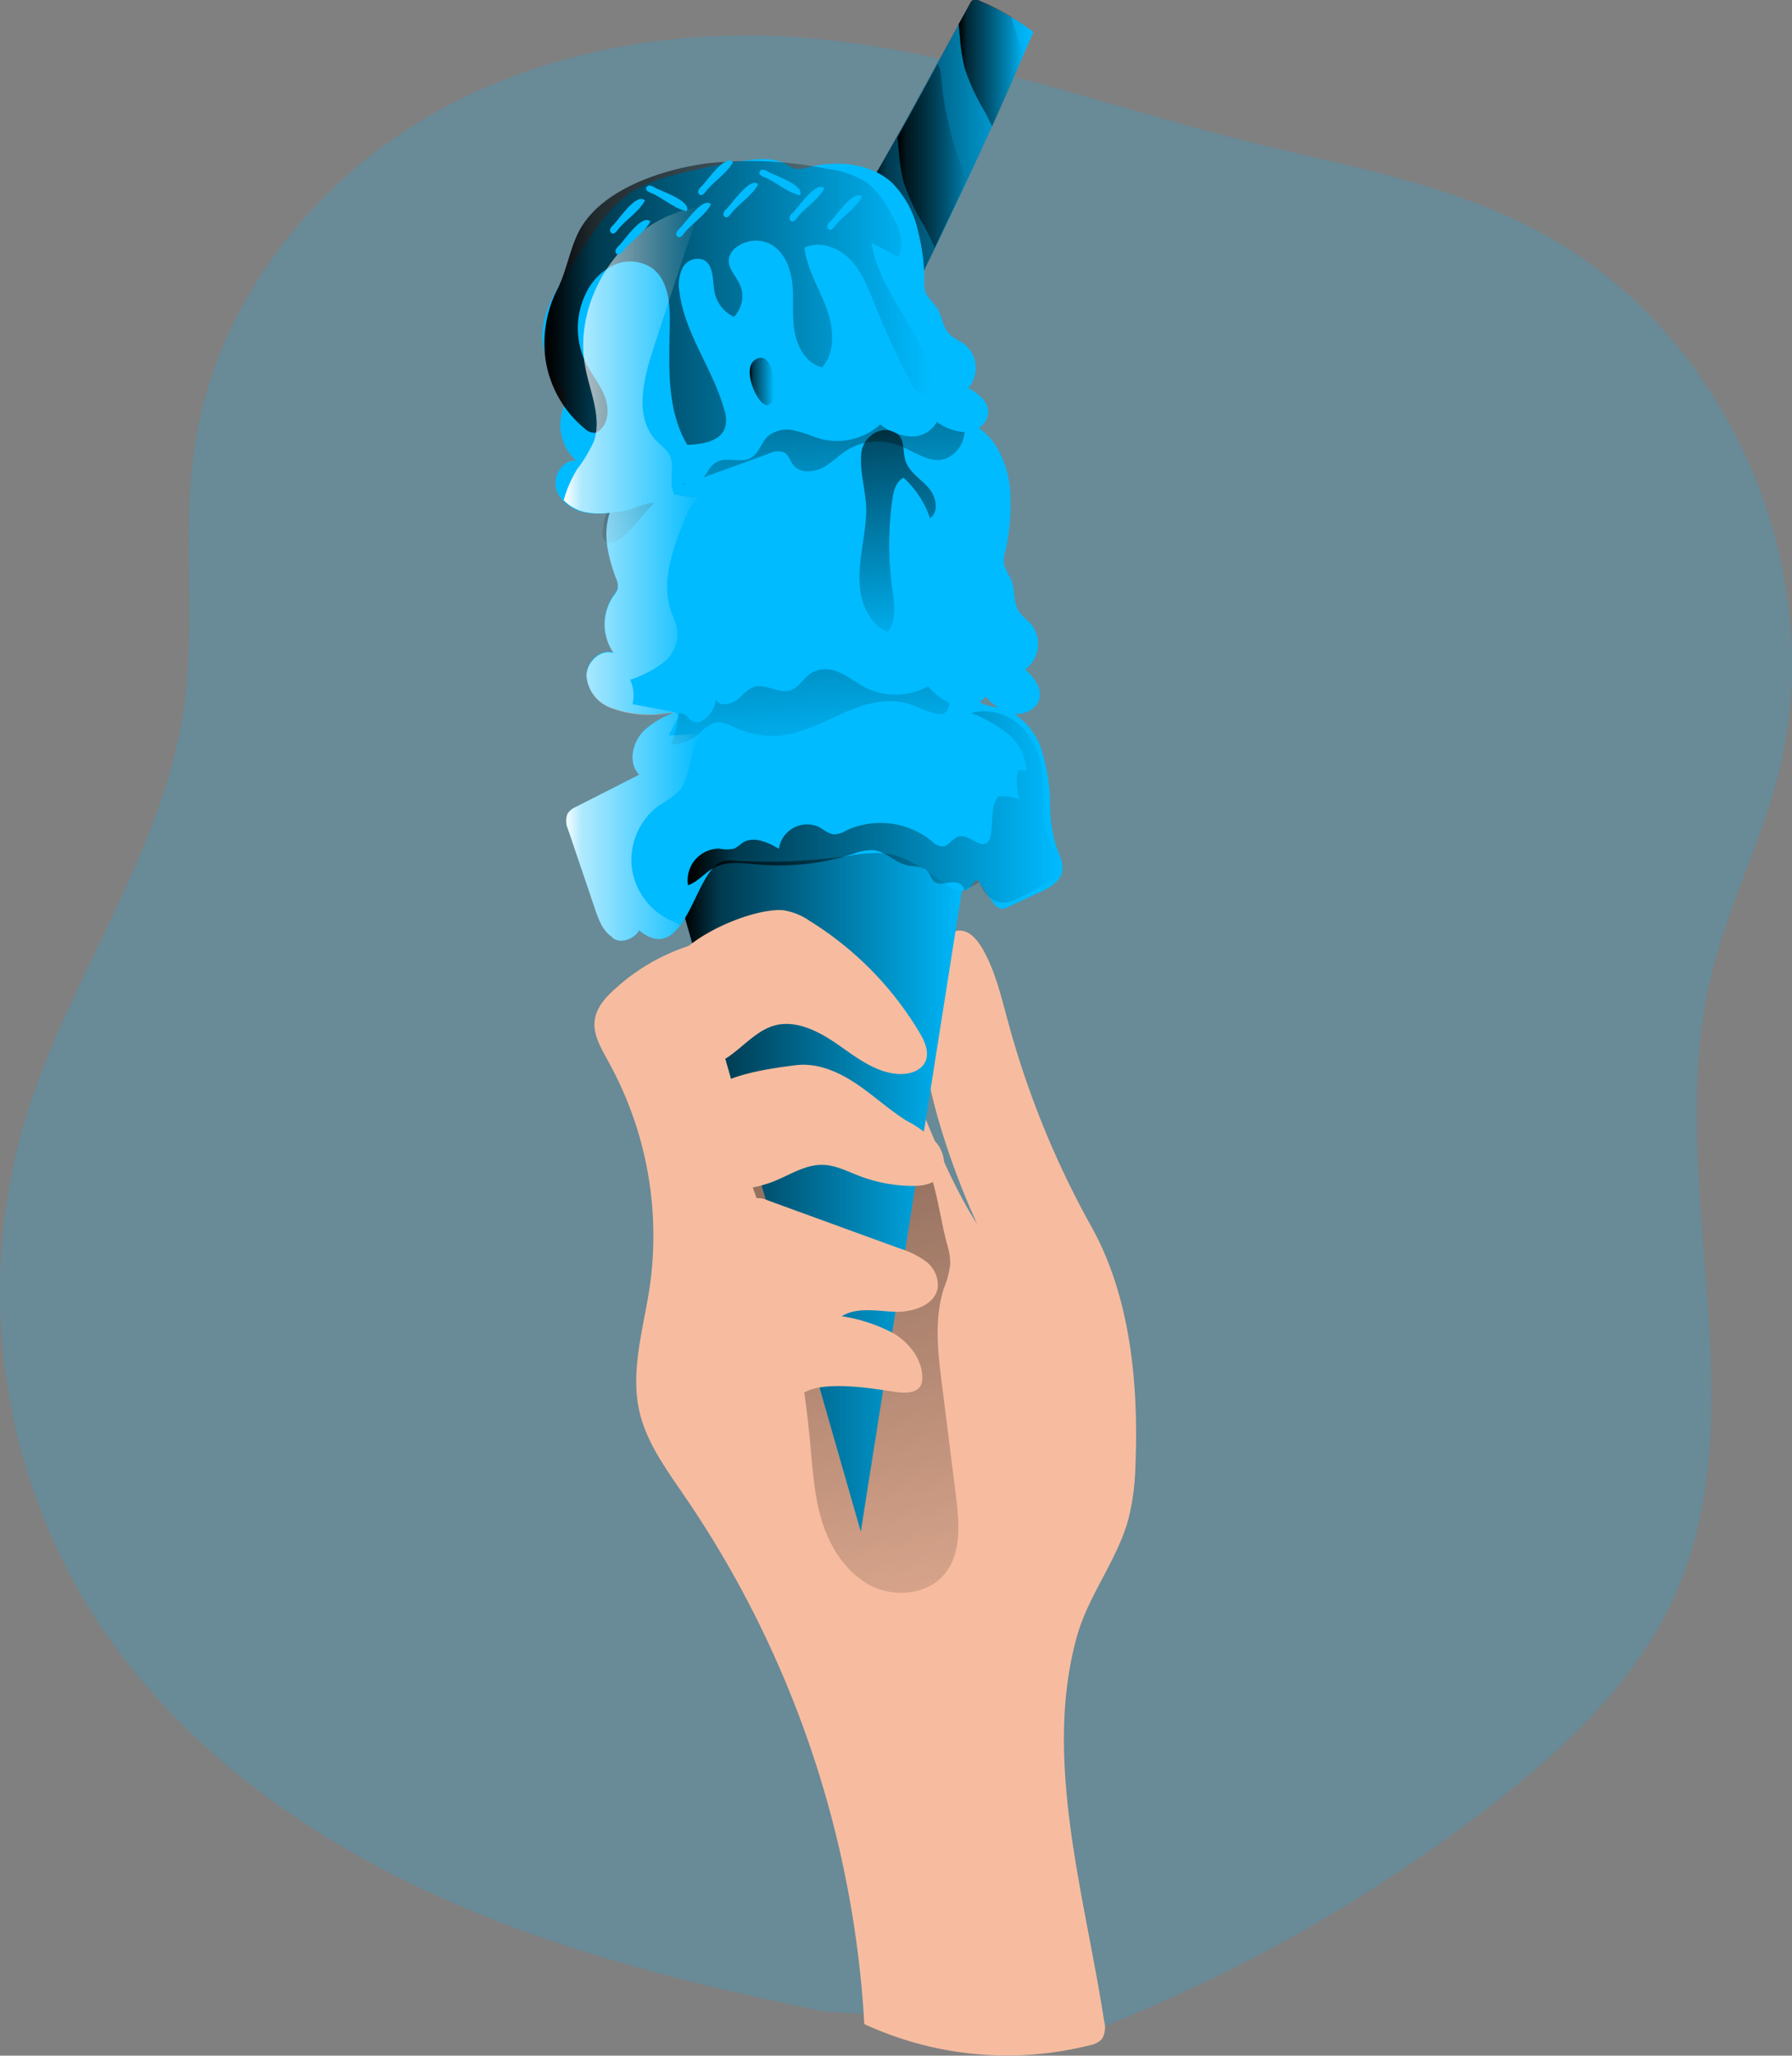 <svg id="Layer_1" data-name="Layer 1" xmlns="http://www.w3.org/2000/svg" xmlns:xlink="http://www.w3.org/1999/xlink" viewBox="0 0 264.91 303.75"><rect x="0" y="0" width="264.91" height="303.75" fill="#808080" stroke="none"/><defs><linearGradient id="linear-gradient" x1="207" y1="39.86" x2="231.86" y2="39.86" gradientUnits="userSpaceOnUse"><stop offset="0.01"/><stop offset="0.13" stop-opacity="0.69"/><stop offset="1" stop-opacity="0"/></linearGradient><linearGradient id="linear-gradient-2" x1="184.34" y1="101.71" x2="221.65" y2="283.51" xlink:href="#linear-gradient"/><linearGradient id="linear-gradient-3" x1="179.94" y1="192.49" x2="221.95" y2="192.49" xlink:href="#linear-gradient"/><linearGradient id="linear-gradient-4" x1="195.07" y1="76.33" x2="199.23" y2="133.09" xlink:href="#linear-gradient"/><linearGradient id="linear-gradient-5" x1="180.71" y1="138" x2="236.08" y2="138" xlink:href="#linear-gradient"/><linearGradient id="linear-gradient-6" x1="193.18" y1="54.73" x2="195.76" y2="103.75" xlink:href="#linear-gradient"/><linearGradient id="linear-gradient-7" x1="159.54" y1="63.51" x2="216.86" y2="63.51" xlink:href="#linear-gradient"/><linearGradient id="linear-gradient-8" x1="189.92" y1="75.14" x2="193.56" y2="75.14" xlink:href="#linear-gradient"/><linearGradient id="linear-gradient-9" x1="162.32" y1="103.53" x2="182.98" y2="103.53" gradientUnits="userSpaceOnUse"><stop offset="0.01" stop-color="#fff"/><stop offset="0.13" stop-color="#fff" stop-opacity="0.69"/><stop offset="1" stop-color="#fff" stop-opacity="0"/></linearGradient><linearGradient id="linear-gradient-10" x1="208.63" y1="72.78" x2="213.79" y2="116.24" xlink:href="#linear-gradient"/><linearGradient id="linear-gradient-11" x1="211.74" y1="41.86" x2="221.98" y2="41.86" xlink:href="#linear-gradient"/><linearGradient id="linear-gradient-12" x1="220.83" y1="28.1" x2="230.39" y2="28.1" xlink:href="#linear-gradient"/></defs><title>14</title><path d="M241.63,318.46a235.58,235.58,0,0,0,57.83-32.87c11.1-8.59,21.71-18.56,27.37-31.41,12.36-28.09-1.94-61.29,5.21-91.14,2.41-10.08,7.21-19.45,9.84-29.47,8.06-30.73-7.51-66-35.64-80.76-13.27-7-28.32-9.53-42.86-13.17-22.32-5.59-44.19-13.94-67.15-15.41C176.7,23,156.55,27,140,37.45s-29.11,27.69-32.09,47c-2,12.85.2,26.06-1.65,38.93-3.11,21.61-17.14,40-23.48,60.91a89.39,89.39,0,0,0,9.33,71.88c11.2,18.16,28.77,31.77,48,41.06s40.09,14.56,61,18.81" transform="translate(-79.09 -18.78)" fill="#00bbff" opacity="0.18" style="isolation:isolate"/><path d="M222.44,19.45a1.23,1.23,0,0,1,.59-.64,1.19,1.19,0,0,1,.82.13,36.27,36.27,0,0,1,8,4.56q-8.09,19-17.26,37.42c-.19.4-6.23-7.58-6.64-8.44-1.82-3.82-.83-5.51,1.14-8.93C213.68,35.6,218,27.48,222.44,19.45Z" transform="translate(-79.09 -18.78)" fill="#00bbff"/><path d="M231.86,23.5c-.48,1.13-1,2.27-1.47,3.4q-2.26,5.3-4.64,10.53-1.12,2.46-2.26,4.94h0q-2.33,5-4.73,10-2,4.28-4.15,8.51c-.2.4-6.24-7.58-6.65-8.44-1.82-3.83-.84-5.51,1.14-8.92,1.41-2.44,2.78-4.9,4.16-7.36l5.94-10.85h0c1.08-2,2.15-3.93,3.24-5.89a3,3,0,0,1,.18-.3.92.92,0,0,1,.42-.33,1.16,1.16,0,0,1,.81.11,36.62,36.62,0,0,1,8,4.57Z" transform="translate(-79.09 -18.78)" fill="url(#linear-gradient)"/><path d="M223.56,199.68a112.72,112.72,0,0,1-5.85-15.81c-.5-1.78-.94-3.56-1.32-5.37-1.32-6.39-1.64-13.29,1.11-19.21.66-1.41,1.75-2.92,3.31-3s2.72,1.31,3.5,2.64c1.92,3.32,2.79,7.13,3.8,10.83a134.29,134.29,0,0,0,12.33,30.29c5.84,10.47,7,23.55,6.49,35.53a34.91,34.91,0,0,1-1.07,7.82c-1.69,6-5.86,11.11-7.55,17.12-5.1,18.15,1.14,38.25,4,56.88a3.38,3.38,0,0,1-.33,2.68,3.24,3.24,0,0,1-1.82.92,50.28,50.28,0,0,1-33.3-3.14A153.54,153.54,0,0,0,180.39,240c-2.73-4-5.71-8-6.78-12.67-1.37-6.05.62-12.28,1.53-18.41A53.09,53.09,0,0,0,169,175.6c-1-1.88-2.26-3.88-2-6,.24-2,1.69-3.54,3.17-4.84a29.79,29.79,0,0,1,18.1-7.61,23.48,23.48,0,0,1,18.05,7.09c4.68,5.06,6.55,12,9,18.42C217.57,188.14,220.34,194.74,223.56,199.68Z" transform="translate(-79.09 -18.78)" fill="#f7bc9f"/><path d="M219.08,202.56a10.16,10.16,0,0,1,.49,3,13.74,13.74,0,0,1-.95,3.58c-1.46,4.56-.88,9.48-.28,14.23l2.07,16.49c.5,4,.85,8.48-1.72,11.55s-7.48,3.48-11,1.6-5.87-5.55-7.07-9.39-1.41-7.9-1.79-11.9a150,150,0,0,0-9.14-39.29c-1.73-4.55-3.7-9.62-1.83-14.12a3.28,3.28,0,0,1,1.27-1.69c1-.6,2.27-.24,3.37.14a98.9,98.9,0,0,1,19.6,9C217.24,188.92,217.55,197,219.08,202.56Z" transform="translate(-79.09 -18.78)" fill="url(#linear-gradient-2)"/><path d="M179.94,153l26.4,92.09L222,145.88S186.1,128.41,179.94,153Z" transform="translate(-79.09 -18.78)" fill="#00bbff"/><path d="M179.94,153l26.4,92.09L222,145.88S186.1,128.41,179.94,153Z" transform="translate(-79.09 -18.78)" fill="url(#linear-gradient-3)"/><path d="M194.87,153.28a9.16,9.16,0,0,1,3.92,1.58A48.83,48.83,0,0,1,215,171.32c.78,1.31,1.51,2.9.9,4.29s-2.34,1.93-3.86,1.87c-3.43-.14-6.33-2.44-9.15-4.4s-6.3-3.74-9.57-2.69c-3.92,1.26-6.52,6.28-10.6,5.74-5.59-.75-6.33-10.51-4.41-14.54C180.34,157.19,190.38,152.9,194.87,153.28Z" transform="translate(-79.09 -18.78)" fill="#f7bc9f"/><path d="M196.72,176.18c3.1-.39,6.17.9,8.78,2.62s4.89,3.87,7.53,5.54a17.58,17.58,0,0,1,4.47,3.27c1.19,1.44,1.64,3.71.42,5.11-1,1.1-2.58,1.31-4,1.29a22.14,22.14,0,0,1-7.81-1.48c-1.76-.67-3.5-1.59-5.39-1.63-2.54-.06-4.8,1.45-7.15,2.4a16.75,16.75,0,0,1-5.63,1.21,2.55,2.55,0,0,1-1.47-.24,2.67,2.67,0,0,1-.94-1.22c-1.4-2.94-3.28-9.71-1.31-12.86C185.85,177.54,193.77,176.55,196.72,176.18Z" transform="translate(-79.09 -18.78)" fill="#f7bc9f"/><path d="M211.27,224.43c1.5.23,3.46.3,4-1.09a2.61,2.61,0,0,0,.16-1.07c-.05-2.7-1.94-5.09-4.26-6.48a24.08,24.08,0,0,0-7.65-2.52c2.28-1.4,5.19-.76,7.86-.66s6-1,6.34-3.62A4.37,4.37,0,0,0,216,205.2a13,13,0,0,0-3.87-1.93l-19.51-7.11a3.57,3.57,0,0,0-1.92-.32,3.41,3.41,0,0,0-2,1.82,25.44,25.44,0,0,0,.56,26.34c.94,1.43,2.84,4.41,4.69,4.65,2.51.33,2.14-2.29,3.29-3.53C199.7,222.49,208.09,223.94,211.27,224.43Z" transform="translate(-79.09 -18.78)" fill="#f7bc9f"/><path d="M236.07,147.73c-.36,1.41-1.84,2.22-3.17,2.84l-4.62,2.17a1.92,1.92,0,0,1-1.39.27,1.84,1.84,0,0,1-.85-.72,24.91,24.91,0,0,1-2.28-3.37c-.49-.24-.85.49-1.21.92-.89,1.08-2.62.33-3.77-.49-2.78-2-5.67-4.14-9.07-4.49a21.1,21.1,0,0,0-5.07.37,83.21,83.21,0,0,1-17.06.73,4.23,4.23,0,0,0-2,.21c-2.37,1.16-3.76,6.39-5.92,9.33-1.48,2-3.32,3-6.08.74-.56,1.25-3,2.2-4.06.95-1.34-.92-1.94-2.58-2.46-4.12l-4-11.81A2.87,2.87,0,0,1,163,139a2.74,2.74,0,0,1,1.24-1l9.35-4.75c-1.75-1.76-1-4.92.82-6.63a13.4,13.4,0,0,1,4.12-2.45,1,1,0,0,1,.26-.11c.72-.32,1.44-.61,2.15-.94,5.76-2.69,10.32-7.59,16.22-10a21.84,21.84,0,0,1,25.4,7.7,7,7,0,0,0,1.38,1.68,2.16,2.16,0,0,0,.35.24,7.9,7.9,0,0,0,2.38.57h0a6.81,6.81,0,0,1,2.32.93h0a10.17,10.17,0,0,1,3.92,4.88,27.12,27.12,0,0,1,1.41,8.74,20.47,20.47,0,0,0,.92,6C235.68,145.15,236.4,146.44,236.07,147.73Z" transform="translate(-79.09 -18.78)" fill="#00bbff"/><path d="M178,128.83a6.83,6.83,0,0,0,4.46-1.63,6.29,6.29,0,0,1,2.21-1.62c1.12-.31,2.25.33,3.32.81a12.86,12.86,0,0,0,7,1c3.1-.44,5.91-2,8.78-3.25s6.06-2.26,9.1-1.5c1.49.37,2.85,1.14,4.33,1.53a2.15,2.15,0,0,0,1.46,0c.82-.42.84-1.56.75-2.48l-.79-7.69a5.83,5.83,0,0,0-.45-2,4.77,4.77,0,0,0-2.5-2c-4.16-1.81-8.92-1.4-13.43-.86a43,43,0,0,0-7.39,1.38,46,46,0,0,0-9.49,4.62,9.41,9.41,0,0,0-3.45,2.85,15.37,15.37,0,0,0-2.15,4.56C179.58,123.17,178.89,128.84,178,128.83Z" transform="translate(-79.09 -18.78)" fill="url(#linear-gradient-4)"/><path d="M225.57,142.15a2,2,0,0,1-.45,1.08c-1.09,1.07-2.73-1.19-4.22-.87-1,.21-1.5,1.44-2.47,1.5a2.58,2.58,0,0,1-1.65-.83,12,12,0,0,0-12.64-1.51,3.78,3.78,0,0,1-1.6.55c-.92,0-1.66-.71-2.47-1.13a4.22,4.22,0,0,0-5.84,3.26c-1.67-1-3.8-1.93-5.4-.87a8,8,0,0,1-1.19.84,4.86,4.86,0,0,1-2.18,0,4.68,4.68,0,0,0-4.66,5.42c1.48-.52,2.5-1.89,3.9-2.62,1.94-1,4.27-.64,6.46-.45a35.68,35.68,0,0,0,14-1.55,7.49,7.49,0,0,1,3.08-.57c1.81.21,3.17,1.83,4.95,2.24,1,.23,2.25.1,3,.88.41.45.54,1.13,1,1.52.68.55,1.67.24,2.54.13s2,.37,1.88,1.23l2.26-1.25a5.12,5.12,0,0,0,2.38,2.83c1.36.52,2.85-.19,4.13-.88l3.71-2c.8-.44,1.68-1,1.93-1.84.36-1.24-.68-2.38-1.35-3.48-1.87-3.05-1.06-7-1.43-10.51a11.65,11.65,0,0,0-3.21-7.15,7.75,7.75,0,0,0-7.35-2,21.25,21.25,0,0,1,5.44,3.12,7.17,7.17,0,0,1,2.67,5.47,2.14,2.14,0,0,0-1.2-.08,8,8,0,0,0,.27,4.26,10.36,10.36,0,0,0-2.31-.48c-1.15.18-.83-.18-1.35.87S225.79,140.94,225.57,142.15Z" transform="translate(-79.09 -18.78)" fill="url(#linear-gradient-5)"/><path d="M232.78,121.86c-.28,1.64-2.17,2.6-3.81,2.38h0a5.42,5.42,0,0,1-2.34-.93,10.37,10.37,0,0,1-1.85-1.59,3.27,3.27,0,0,1-.88.78,4.59,4.59,0,0,1-3.61.47,8.5,8.5,0,0,1-4-2.79,9.84,9.84,0,0,1-9,.32c-1.34-.66-2.52-1.61-3.87-2.23a4.66,4.66,0,0,0-4.28-.13c-1.21.72-1.88,2.23-3.22,2.65-1.71.53-3.55-1-5.27-.52-1.11.3-1.82,1.33-2.73,2s-2.49.92-3-.1a4.36,4.36,0,0,1-1.83,3c-1.86,1.08-2-.69-3.29-1a3.18,3.18,0,0,0-.79-.09h-.49c-1.11,0-2.43.31-3.39.25a16.15,16.15,0,0,1-5.94-1.11,5.5,5.5,0,0,1-3.41-4.64c0-2,2-4,4-3.4a7.41,7.41,0,0,1,0-8.43,3.46,3.46,0,0,0,.6-1,2.87,2.87,0,0,0-.28-1.71c-1-2.74-1.78-5.72-1.15-8.58a7.9,7.9,0,0,1,.27-1c1-3,3.34-5.41,5.62-7.67L177,84.7l.43-.43c3-3,6.22-6.12,10.28-7.43a23.71,23.71,0,0,1,6.67-.91,97,97,0,0,1,10.37.24c2.31.17,4.79.49,6.47,2.08a4.42,4.42,0,0,0,1,.84,3.64,3.64,0,0,0,1.77.24A16.11,16.11,0,0,1,223.78,82a10.34,10.34,0,0,1,2.37,2.39,14.83,14.83,0,0,1,2.31,8.22,30.09,30.09,0,0,1-.74,7.56,4.67,4.67,0,0,0-.19,2,11.35,11.35,0,0,0,1,2.14c.69,1.56.28,3.52,1.25,4.93a16.45,16.45,0,0,0,1.67,1.67,4.7,4.7,0,0,1-.8,6.79C231.82,118.81,233.07,120.25,232.78,121.86Z" transform="translate(-79.09 -18.78)" fill="#00bbff"/><path d="M170.51,86.22c.17-2.66,2.17-4.87,4.44-6.27s4.85-2.18,7.21-3.41c2.67-1.39,5.06-3.35,7.92-4.28s5.87-.75,8.83-.58c6.49.38,13.06.78,19.29,2.65a5.11,5.11,0,0,1,2.54,1.38,5.48,5.48,0,0,1,.95,3.16,13.43,13.43,0,0,1-.11,4.43,4.53,4.53,0,0,1-2.73,3.27c-2.36.78-4.65-1.16-7-2a8.59,8.59,0,0,0-7.59.76c-1.29.81-2.35,2-3.71,2.64s-3.24.73-4.18-.47c-.47-.6-.66-1.45-1.31-1.84a2.65,2.65,0,0,0-2.23.12l-10.47,3.81A20.45,20.45,0,0,0,177,92.11c-2.33,1.75-3.83,4.41-6.11,6.21-.73.58-2,1-2.5.24a1.74,1.74,0,0,1-.21-1.15,10.23,10.23,0,0,1,2.95-6.53A9.94,9.94,0,0,0,170.51,86.22Z" transform="translate(-79.09 -18.78)" fill="url(#linear-gradient-6)"/><path d="M225.18,79.55a2.87,2.87,0,0,1-1.4,2.45,3.77,3.77,0,0,1-1.7.62,7.31,7.31,0,0,1-4.49-1.5,4.16,4.16,0,0,1-4,2.14,8.16,8.16,0,0,1-4.37-1.77,9.54,9.54,0,0,1-8.43,2.23c-1.4-.33-2.72-1-4.12-1.28a4.51,4.51,0,0,0-4.06.8c-1,.93-1.3,2.49-2.48,3.17-1.49.88-3.55-.18-5.07.64-1,.52-1.43,1.65-2.14,2.5s-2.14,1.4-2.85.55a5.25,5.25,0,0,1-.26,2,3.25,3.25,0,0,1-.81,1.29c-1.52,1.41-2.06-.22-3.32-.28s-3.05,1-4.37,1.17c-.74.12-1.48.24-2.22.31a11.15,11.15,0,0,1-3.6-.09,6.23,6.23,0,0,1-3.21-1.77,4.33,4.33,0,0,1-1-1.87c-.45-1.91,1.07-4.2,3-4a7.14,7.14,0,0,1-1.82-8,3.13,3.13,0,0,0,.35-1.07,2.7,2.7,0,0,0-.62-1.55c-1.56-2.37-2.9-5-2.92-7.85,0-3.4,1.87-6.5,3.7-9.38l1.94-3c2.21-3.48,4.54-7.09,8.1-9.19a22.84,22.84,0,0,1,6.1-2.27,96.32,96.32,0,0,1,9.81-2c2.22-.33,4.62-.55,6.55.58a4.06,4.06,0,0,0,1.11.58,3.43,3.43,0,0,0,1.73-.16c4.29-1.09,9.28-.79,12.58,2.17a14.49,14.49,0,0,1,3.92,7.25,28.89,28.89,0,0,1,.92,7.28,4.52,4.52,0,0,0,.25,1.9,10.44,10.44,0,0,0,1.41,1.8c1,1.32,1,3.26,2.23,4.38a17.94,17.94,0,0,0,1.93,1.21,4.53,4.53,0,0,1,.68,6.57C223.63,76.88,225.11,78,225.18,79.55Z" transform="translate(-79.09 -18.78)" fill="#00bbff"/><path d="M165.59,82.16a1.94,1.94,0,0,0,1.47.57,1.46,1.46,0,0,0,.76-.43c1.33-1.25,1.3-3.42.61-5.11s-1.89-3.12-2.71-4.75a11.67,11.67,0,0,1,.09-10.52,8.65,8.65,0,0,1,4.09-4,5.79,5.79,0,0,1,5.56.46c2.4,1.74,2.69,5.16,2.65,8.13-.09,6.14-.56,12.7,2.57,18,2.22-.06,5-.51,5.63-2.64a4.72,4.72,0,0,0-.18-2.65c-1.69-6-5.86-11.19-6.6-17.36a5.69,5.69,0,0,1,.47-3.51,2.51,2.51,0,0,1,3.06-1.19c1.64.79,1.31,3.16,1.7,4.94a5.12,5.12,0,0,0,2.83,3.49,4.31,4.31,0,0,0,.9-4.69c-.59-1.35-1.92-2.56-1.63-4a2.75,2.75,0,0,1,1-1.52,4.77,4.77,0,0,1,5.25-.46c2,1.14,2.92,3.62,3.13,5.94s-.09,4.68.33,7,1.8,4.64,4.06,5.21c2.06-2.36,1.68-6,.58-8.91s-2.84-5.68-3.19-8.79c2.28-1.09,5.11,0,6.84,1.83s2.63,4.28,3.57,6.62a114.29,114.29,0,0,0,5.37,11.56c.38.72.94,1.53,1.76,1.51,1.26,0,1.46-1.87,1.12-3.09C214.8,67,209,61.64,207.93,54.66l3.9,2c1.23-1.86.14-4.33-1-6.27a14.19,14.19,0,0,0-3.36-4.47,13.36,13.36,0,0,0-5.92-2.16,58.13,58.13,0,0,0-17.79-.86c-6.62.86-16.19,3.87-19.29,10.48-1.19,2.53-1.64,5.34-2.86,7.9A17.59,17.59,0,0,0,159.75,72,16.36,16.36,0,0,0,165.59,82.16Z" transform="translate(-79.09 -18.78)" fill="url(#linear-gradient-7)"/><path d="M191.86,78.37a1.19,1.19,0,0,0,.58.27c.54,0,.88-.58,1-1.1.34-1.34,0-6.61-2.32-5.81C188.66,72.61,190.55,77.38,191.86,78.37Z" transform="translate(-79.09 -18.78)" fill="url(#linear-gradient-8)"/><path d="M172.48,146.88a10,10,0,0,0,6,8,5.92,5.92,0,0,1,1.16.62c-1.48,2-3.32,3-6.08.74-.56,1.25-3,2.2-4.06.95-1.34-.92-1.94-2.58-2.46-4.12l-4-11.81A2.87,2.87,0,0,1,163,139a2.74,2.74,0,0,1,1.24-1l9.35-4.75c-1.75-1.76-1-4.92.82-6.63a13.4,13.4,0,0,1,4.12-2.45c-1.11,0-2.43.31-3.39.25a16.15,16.15,0,0,1-5.94-1.11,5.5,5.5,0,0,1-3.41-4.64c0-2,2-4,4-3.4a7.41,7.41,0,0,1,0-8.43,3.46,3.46,0,0,0,.6-1,2.87,2.87,0,0,0-.28-1.71c-1-2.74-1.78-5.72-1.15-8.58a7.9,7.9,0,0,1,.27-1,11.15,11.15,0,0,1-3.6-.09,6.23,6.23,0,0,1-3.21-1.77,18,18,0,0,1,2-4.6,21.22,21.22,0,0,0,2.42-4c1.27-3.43-.44-7.15-1.17-10.75-2.21-10.75,6.06-22.49,16.94-24Q179,60,175.55,70.71c-1.43,4.41-2.65,9.84.55,13.17.28.29.57.55.86.82A5,5,0,0,1,178.07,86c.9,1.8-.3,4.19.78,5.88.36,0,.69.11,1,.16a7.49,7.49,0,0,0,3.13.08c-1.33.43-2.08,1.94-2.63,3.27-1.8,4.44-3.63,9.39-2,13.9a13.41,13.41,0,0,1,.89,2.66,5.52,5.52,0,0,1-2.15,4.78,16.39,16.39,0,0,1-4.85,2.49,5.47,5.47,0,0,1,.36,3.61l5.81,1.08a2,2,0,0,1,.35.09.67.67,0,0,1,.23.1.65.65,0,0,1,.28.31,1,1,0,0,1-.16.76c-.38.76-.76,1.52-1.15,2.27,1.6,0,3.23-.19,4.82-.19-2,2.29-1.3,6.18-3.37,8.47a16.21,16.21,0,0,1-2.79,2A10,10,0,0,0,172.48,146.88Z" transform="translate(-79.09 -18.78)" fill="url(#linear-gradient-9)"/><path d="M169.78,52a1.62,1.62,0,0,0-.47.61.53.53,0,0,0,.25.66c.31.11.6-.2.8-.46,1.19-1.56,3.14-2.67,4.07-4.4C173.21,47.18,170.59,51.18,169.78,52Z" transform="translate(-79.09 -18.78)" fill="#00bbff"/><path d="M179.55,52.55a1.65,1.65,0,0,0-.46.62.52.52,0,0,0,.25.65c.31.11.6-.2.8-.46,1.19-1.56,3.14-2.67,4.06-4.4C183,47.78,180.36,51.78,179.55,52.55Z" transform="translate(-79.09 -18.78)" fill="#00bbff"/><path d="M175.87,46.48a1.56,1.56,0,0,0-.71-.28.51.51,0,0,0-.56.42c0,.33.35.52.65.64,1.83.73,3.42,2.3,5.34,2.73C181.4,48.49,176.84,47.05,175.87,46.48Z" transform="translate(-79.09 -18.78)" fill="#00bbff"/><path d="M186.52,49.61a1.62,1.62,0,0,0-.46.61.52.52,0,0,0,.25.65c.31.12.6-.19.8-.45,1.19-1.56,3.14-2.67,4.06-4.41C190,44.84,187.33,48.84,186.52,49.61Z" transform="translate(-79.09 -18.78)" fill="#00bbff"/><path d="M182.8,46.32a1.52,1.52,0,0,0-.46.61.51.51,0,0,0,.25.65c.31.12.6-.19.8-.45,1.19-1.56,3.13-2.67,4.06-4.41C186.23,41.55,183.61,45.55,182.8,46.32Z" transform="translate(-79.09 -18.78)" fill="#00bbff"/><path d="M170.57,55.11a1.54,1.54,0,0,0-.46.61.52.52,0,0,0,.25.65c.31.11.6-.2.8-.46,1.19-1.55,3.14-2.67,4.07-4.4C174,50.33,171.38,54.33,170.57,55.11Z" transform="translate(-79.09 -18.78)" fill="#00bbff"/><path d="M196.3,50.21a1.62,1.62,0,0,0-.47.61.53.53,0,0,0,.25.66c.31.11.6-.2.8-.46,1.19-1.56,3.14-2.67,4.07-4.41C199.73,45.44,197.11,49.44,196.3,50.21Z" transform="translate(-79.09 -18.78)" fill="#00bbff"/><path d="M201.88,51.45a1.59,1.59,0,0,0-.46.61.52.52,0,0,0,.25.66c.31.11.59-.2.79-.46,1.2-1.56,3.14-2.67,4.07-4.4C205.31,46.68,202.69,50.68,201.88,51.45Z" transform="translate(-79.09 -18.78)" fill="#00bbff"/><path d="M192.62,44.14a1.6,1.6,0,0,0-.72-.28.53.53,0,0,0-.56.41c0,.33.35.53.66.65,1.82.72,3.42,2.3,5.34,2.72C198.14,46.15,193.58,44.71,192.62,44.14Z" transform="translate(-79.09 -18.78)" fill="#00bbff"/><path d="M206.29,106.18c.36,2.5,1.72,5,4,6,1.41-1.74,1-4.26.69-6.48A47.43,47.43,0,0,1,211,92.63c.17-1.26.51-2.69,1.65-3.26a14,14,0,0,1,3.92,6c1.36-.94.93-3.12-.12-4.39s-2.57-2.14-3.32-3.64-.09-3.64-1.5-4.52c-2.33-1.46-4.91.56-5.19,2.75-.37,2.93.79,6.07.7,9C207,98.47,205.72,102.33,206.29,106.18Z" transform="translate(-79.09 -18.78)" fill="url(#linear-gradient-10)"/><path d="M222,45.35h0q-2.34,5-4.73,10c-.51-1.06-1-2.12-1.57-3.16a33.19,33.19,0,0,1-3-6.39,27.72,27.72,0,0,1-.75-4.7c-.06-.65-.12-1.31-.19-2,2-3.61,4-7.24,5.94-10.85a3.35,3.35,0,0,1,.49,1.73A51.15,51.15,0,0,0,221,42.81C221.31,43.66,221.63,44.5,222,45.35Z" transform="translate(-79.09 -18.78)" fill="url(#linear-gradient-11)"/><path d="M230.39,26.9q-2.26,5.3-4.64,10.53c-.33-.66-.65-1.31-1-2a33,33,0,0,1-3-6.4,25.75,25.75,0,0,1-.75-4.69c-.07-.66-.13-1.31-.19-2,.6-1.09,1.2-2.18,1.79-3.28a.92.92,0,0,1,.42-.33,1.16,1.16,0,0,1,.81.11,35.59,35.59,0,0,1,4.78,2.4c.41,1.6.9,3.19,1.46,4.74Z" transform="translate(-79.09 -18.78)" fill="url(#linear-gradient-12)"/></svg>